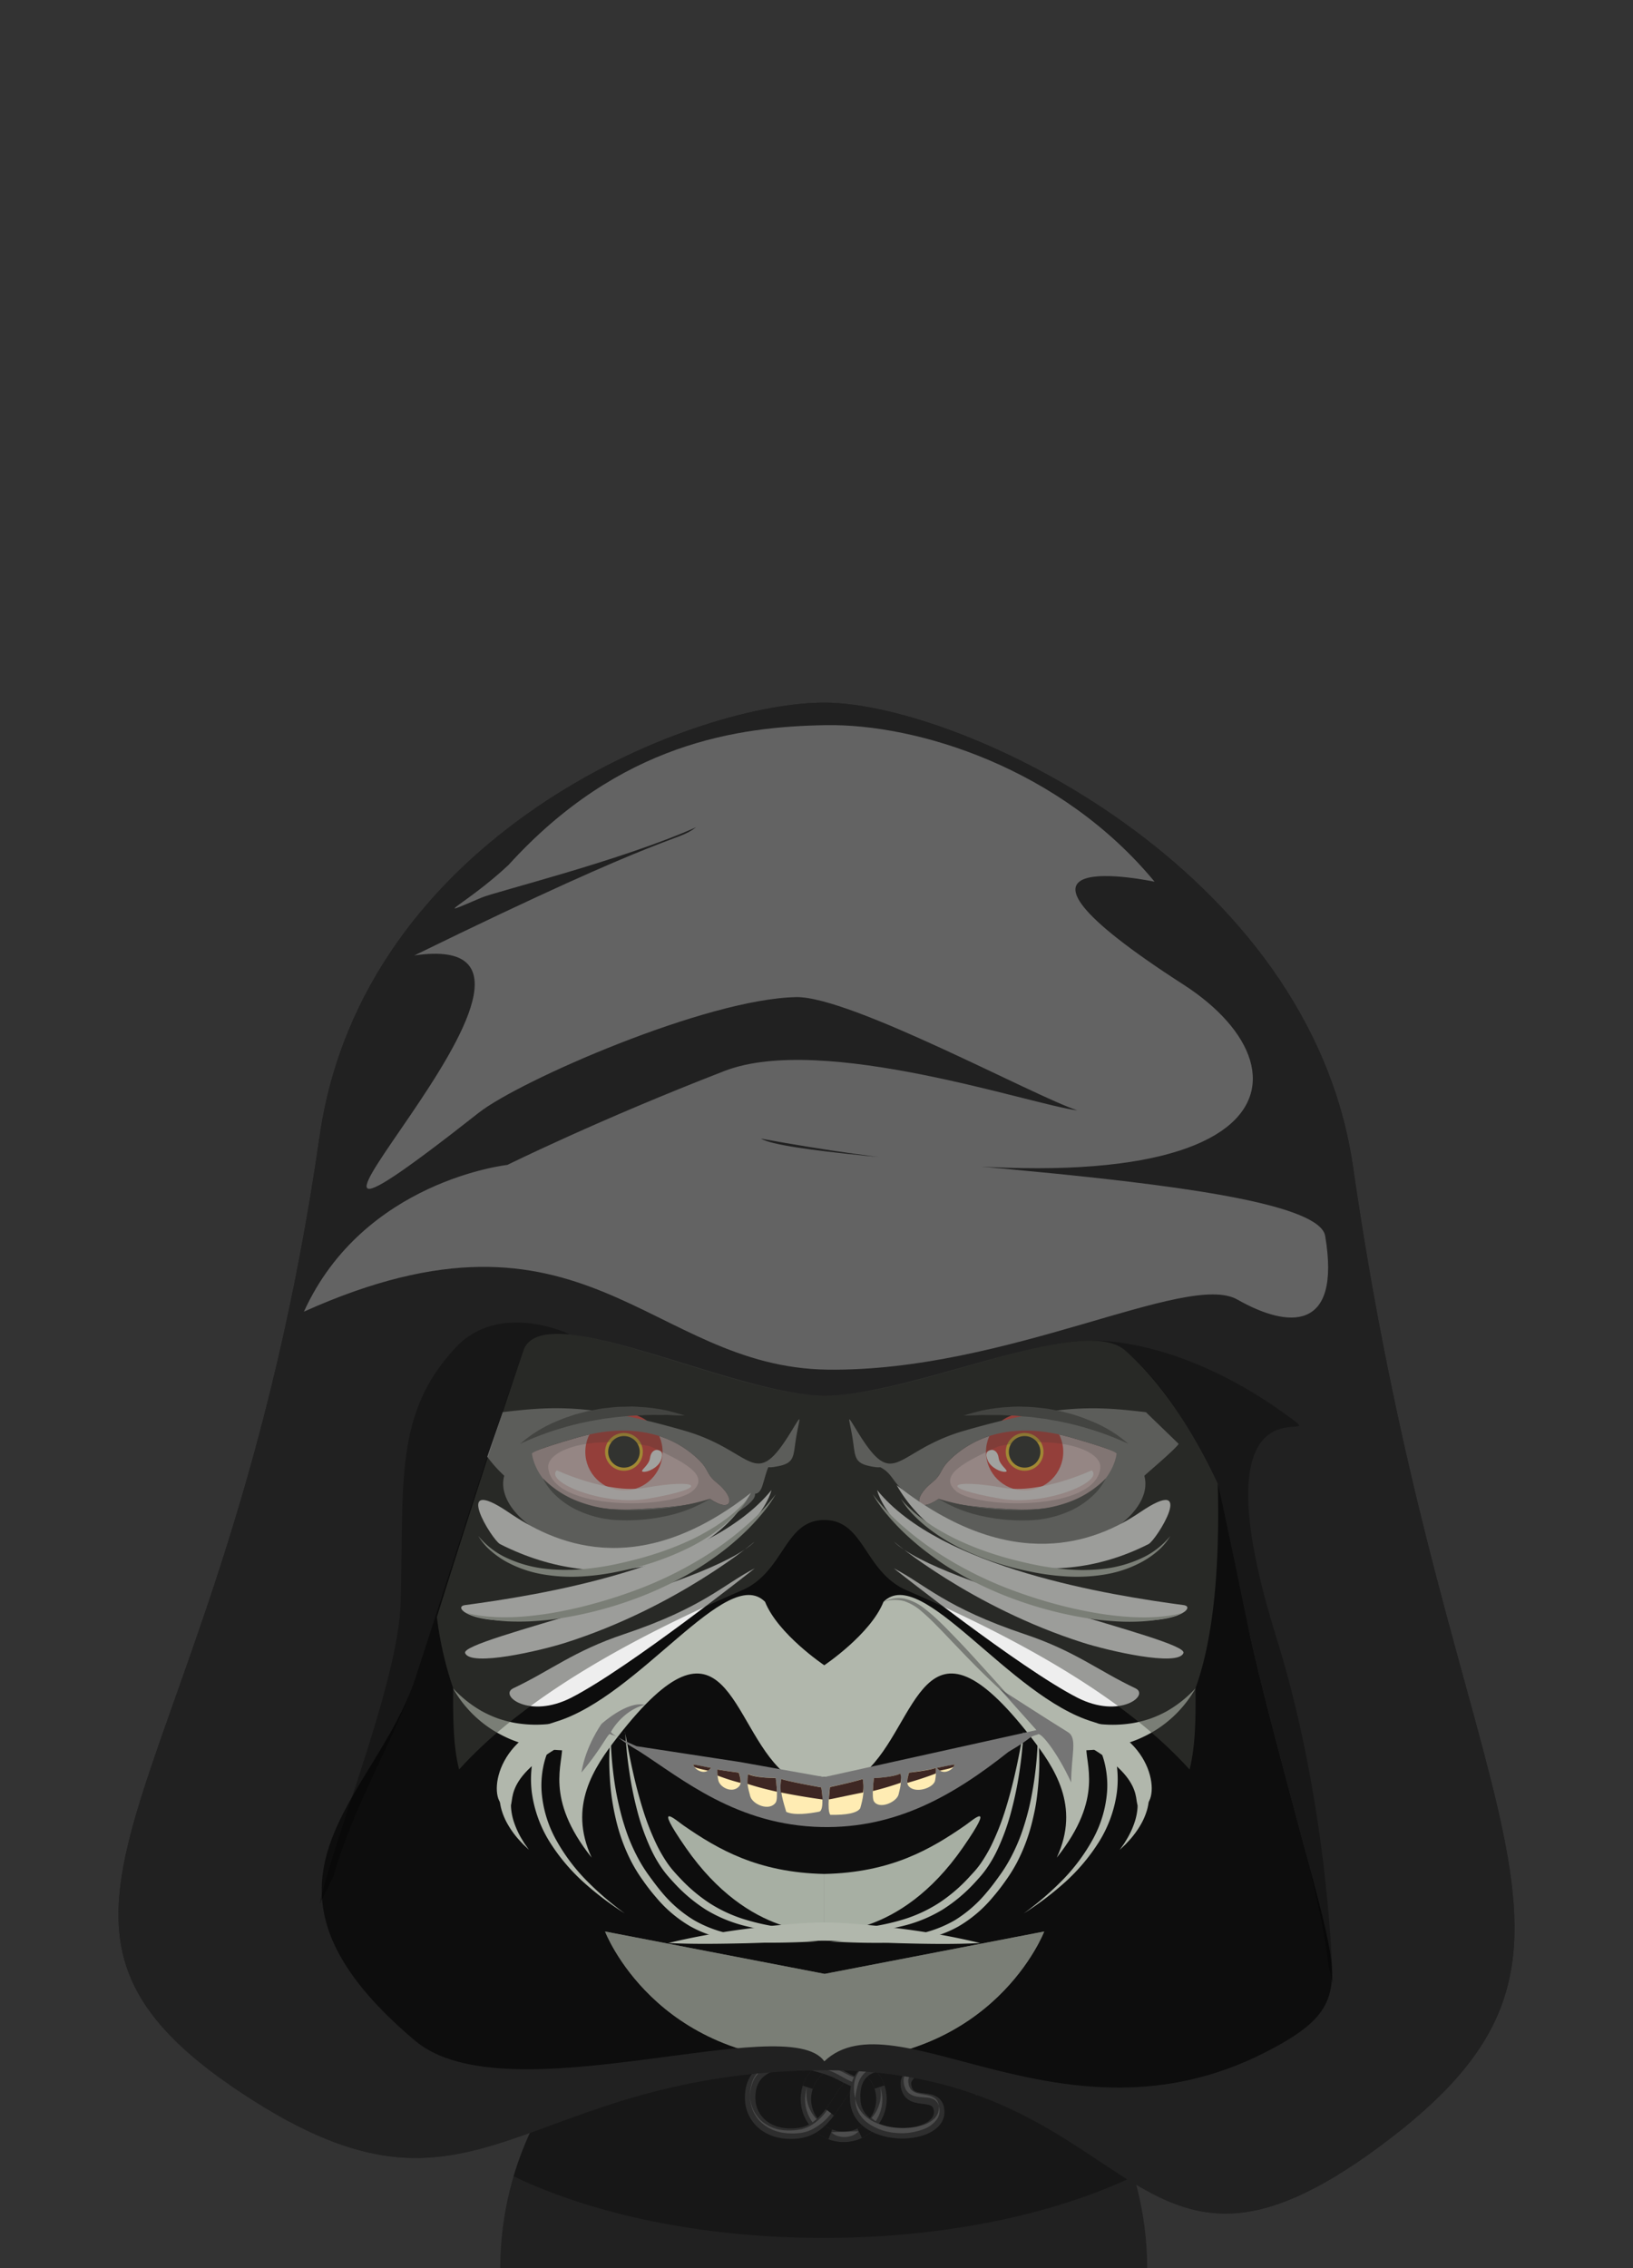 <svg xmlns="http://www.w3.org/2000/svg" viewBox="0 0 760.32 1056"><rect x="0" y="0" width="760.32" height="1056" fill="#333333" stroke="none"/><defs><style>.cls-1{isolation:isolate;}.cls-2,.cls-4,.cls-5{fill:none;}.cls-18,.cls-3{fill:#212121;}.cls-4{stroke:#424242;}.cls-4,.cls-5{stroke-miterlimit:10;stroke-width:4.87px;}.cls-5{stroke:#212121;}.cls-6{opacity:0.35;}.cls-7{fill:#bdbdbd;}.cls-12,.cls-8{opacity:0.3;}.cls-9{opacity:0.6;}.cls-10{fill:#b1b7ac;}.cls-11{fill:#444741;}.cls-11,.cls-27{opacity:0.5;}.cls-12,.cls-19,.cls-20{fill:#fff;}.cls-12{mix-blend-mode:soft-light;}.cls-13{fill:#e99;}.cls-13,.cls-14{opacity:0.7;}.cls-14{fill:#ffebee;}.cls-15{fill:#e53935;}.cls-16{fill:#ffca28;}.cls-17{fill:#757575;}.cls-18{opacity:0.2;}.cls-19{opacity:0.79;}.cls-21{fill:#424242;}.cls-22{fill:#f5f5f5;}.cls-23{fill:#eee;}.cls-24{fill:#a7afa3;}.cls-25{fill:#ffecb3;}.cls-26{fill:#3e2723;mix-blend-mode:difference;}</style></defs><title>starwarsemperor</title><g class="cls-1"><g id="Layer_2" data-name="Layer 2"><g id="Layer_1-2" data-name="Layer 1"><rect class="cls-2" width="760.32" height="1056"/><g id="clothes1"><path class="cls-3" d="M434.65,914.32v6.13c0,28.24-22.89-1.47-51.13-1.47s-51.13,29.71-51.13,1.47v-6.13A150.65,150.65,0,0,0,232.93,1056H534.11A150.65,150.65,0,0,0,434.65,914.32Z"/><circle class="cls-4" cx="392.81" cy="977.27" r="17.6"/><path class="cls-5" d="M386.58,993.73a17.6,17.6,0,0,1-5.59-3.43"/><path class="cls-5" d="M405.27,989.7a17.64,17.64,0,0,1-5,3.51"/><path class="cls-5" d="M404,963.68a17.62,17.62,0,0,1,5.5,8"/><path class="cls-5" d="M376.08,971.8a17.64,17.64,0,0,1,7.21-9.34"/><g class="cls-6"><path class="cls-7" d="M378.37,988.2a18.54,18.54,0,0,1-3.33-8.08,18,18,0,0,1,.73-8.42,17.41,17.41,0,0,0,.46,8.15,16.71,16.71,0,0,0,4,6.78Z"/></g><g class="cls-6"><path class="cls-7" d="M399.72,992.32a7.55,7.55,0,0,1-2.86,1.92,10.34,10.34,0,0,1-6.76.25,7.52,7.52,0,0,1-3-1.71c1.18-.13,2.23-.15,3.27-.19l3-.09,3-.12C397.48,992.34,398.53,992.28,399.72,992.32Z"/></g><g class="cls-6"><path class="cls-7" d="M409.83,971.66a17.94,17.94,0,0,1,.82,8.09,18.46,18.46,0,0,1-2.95,7.87l-1.93-1.49a16.63,16.63,0,0,0,3.68-6.63A17.33,17.33,0,0,0,409.83,971.66Z"/></g><g class="cls-6"><path class="cls-7" d="M383.78,961a11.36,11.36,0,0,1,4.46-2.87,14.11,14.11,0,0,1,10.59.43,11.28,11.28,0,0,1,4.21,3.23,43.5,43.5,0,0,0-4.83-1.42,27.14,27.14,0,0,0-4.73-.62,26.69,26.69,0,0,0-4.77.24A43,43,0,0,0,383.78,961Z"/></g><path class="cls-4" d="M401.2,970.45c-10-3.12-8.68-5.37-22.08-8.73-11.58-2.9-30.3-2-29.86,15.38.23,9.29,8.14,17.77,22.42,16.08,13.16-1.56,17.8-16.49,24.42-23.4"/><path class="cls-5" d="M386.35,983.48c3.63-4.79,6.45-10.25,9.76-13.71"/><path class="cls-4" d="M401.2,970.45c-10-3.12-8.68-5.37-22.08-8.73"/><g class="cls-6"><path class="cls-7" d="M349.26,976.31a16.22,16.22,0,0,0,4.87,10.78,18.25,18.25,0,0,0,10.74,4.69,22.12,22.12,0,0,0,3,.12,23.06,23.06,0,0,0,3-.2,16.29,16.29,0,0,0,5.6-1.54,23.81,23.81,0,0,0,8.63-7.74l1.92,1.49a25.89,25.89,0,0,1-9.81,7.92,18,18,0,0,1-6.2,1.39,24.45,24.45,0,0,1-3.13.05,23.41,23.41,0,0,1-3.12-.28,19.17,19.17,0,0,1-11-5.47A16.52,16.52,0,0,1,349.26,976.31Z"/></g><g class="cls-6"><path class="cls-7" d="M400.83,970.83a44.67,44.67,0,0,1-7.47-3.21c-1.19-.64-2.32-1.31-3.46-1.91s-2.32-1.13-3.52-1.62a72.2,72.2,0,0,0-7.46-2.42,42.71,42.71,0,0,0-7.69-1.33,34.77,34.77,0,0,0-7.8.21,20.39,20.39,0,0,0-7.35,2.46,14.17,14.17,0,0,0-3.05,2.4,13.21,13.21,0,0,0-2.2,3.22,17.52,17.52,0,0,0-1.57,7.68,17.67,17.67,0,0,1,1.29-7.81,13.59,13.59,0,0,1,2.13-3.4,14.7,14.7,0,0,1,3.07-2.62,21.14,21.14,0,0,1,7.52-2.84,35.83,35.83,0,0,1,8-.53,44.08,44.08,0,0,1,8,1.07,73.75,73.75,0,0,1,7.74,2.19c1.27.46,2.53,1,3.76,1.56s2.4,1.21,3.56,1.79a42.34,42.34,0,0,0,7.22,2.78Z"/></g><path class="cls-4" d="M426.92,963.78s-30.57-10.84-28.69,14.36c1.53,20.44,42,18.53,38.89,3.56-1.73-8.3-14.45-.58-15.35-11.37-.67-8,24.2-18.29,36.42,3.28"/><path class="cls-5" d="M426.92,963.78a47.33,47.33,0,0,0-8.5-2"/><path class="cls-4" d="M421.77,970.33c-.67-8,24.2-18.29,36.42,3.28"/><path class="cls-4" d="M437.12,981.7c-1.73-8.3-14.45-.58-15.35-11.37"/><g class="cls-6"><path class="cls-7" d="M398.23,976.92a15.05,15.05,0,0,0,2.5,5.9,15.67,15.67,0,0,0,4.6,4.19,23.72,23.72,0,0,0,5.75,2.48,29.46,29.46,0,0,0,6.22,1.14,33.48,33.48,0,0,0,6.34,0,26.88,26.88,0,0,0,6.18-1.25,13.59,13.59,0,0,0,5.31-3.11,7.24,7.24,0,0,0,2-5.78A7.2,7.2,0,0,1,436,987a13.63,13.63,0,0,1-5.54,4.12,28.45,28.45,0,0,1-13.42,1.92,25.69,25.69,0,0,1-12.81-4.48,15.31,15.31,0,0,1-4.55-5.14A13,13,0,0,1,398.23,976.92Z"/></g><g class="cls-6"><path class="cls-7" d="M417.58,960.49a59.64,59.64,0,0,0-7.45.94,16.53,16.53,0,0,0-6.42,2.71,11.69,11.69,0,0,0-4,5.5,39.11,39.11,0,0,0-1.52,7.28,17.57,17.57,0,0,1-.31-7.8,11.48,11.48,0,0,1,4.32-6.92,14.38,14.38,0,0,1,7.63-2.64A20.66,20.66,0,0,1,417.58,960.49Z"/></g><g class="cls-6"><path class="cls-7" d="M437.12,980.48a5,5,0,0,0-2.26-3,9.19,9.19,0,0,0-3.66-.9c-1.29-.12-2.63-.17-4-.38a8.12,8.12,0,0,1-4.06-1.68,6.44,6.44,0,0,1-1.46-1.83,8.26,8.26,0,0,1-.75-2.13,9.18,9.18,0,0,1-.24-2.27,6.13,6.13,0,0,1,.66-2.34,8.73,8.73,0,0,1,3.09-3.3,14.75,14.75,0,0,1,3.93-1.8,19.26,19.26,0,0,1,8.4-.36,21.5,21.5,0,0,1,7.73,3,27.8,27.8,0,0,1,10.28,12.29c-3.06-4.34-6.73-8.24-11.24-10.66a21.33,21.33,0,0,0-7.13-2.39,17.38,17.38,0,0,0-7.36.42,12.36,12.36,0,0,0-3.3,1.45,6.8,6.8,0,0,0-2.36,2.38,3.88,3.88,0,0,0-.49,1.44,7.34,7.34,0,0,0,.12,1.68,5.38,5.38,0,0,0,1.4,3,6.74,6.74,0,0,0,3.11,1.53c1.22.32,2.54.49,3.87.76a9.6,9.6,0,0,1,3.85,1.51,4.87,4.87,0,0,1,1.34,1.6A6.25,6.25,0,0,1,437.12,980.48Z"/></g><path class="cls-8" d="M383.52,1041.92c56.38,0,107.43-11,144.41-28.69a151,151,0,0,0-93.28-98.92v6.13c0,28.24-22.89-1.47-51.13-1.47s-51.13,29.71-51.13,1.47v-6.13a151,151,0,0,0-93.28,98.92C276.09,1031,327.14,1041.92,383.52,1041.92Z"/><path class="cls-3" d="M630,543.44C609.92,403.6,447.55,327.69,384.44,327.14h-1.31c-63.11.55-214.22,62.08-234.33,201.92-44.63,310.28-165,361-35.06,446.22,110.3,72.35,123.32-11.47,270.35-11.47S524.58,1086.5,642.4,999.32C767.32,906.9,674.67,853.71,630,543.44Z"/><path class="cls-9" d="M581.73,760.12,568.41,532.71h0c0-.41-7.37-73.36-28.78-90.57s-155.87-82.7-155.87-82.7-134.41,65.44-155.87,82.7-28.74,90.16-28.78,90.57h0L185.84,760.12c-5.33,24.23-25.56,47.39-37,90.45-18.34,68.82-24.05,95.54,18.64,117.18,93.21,47.26,166.59-27.29,216.35-8,56,0,136.1,32.56,205.56,9,45.33-15.37,34.7-45.82,16.36-114.63C594.23,811,587.06,784.35,581.73,760.12Z"/><path class="cls-10" d="M486.18,899.27,383.95,919,281.71,899.27s23.12,60.42,102.09,60.45h.3C463.07,959.69,486.18,899.27,486.18,899.27Z"/><path class="cls-11" d="M486.18,899.27,383.95,919,281.71,899.27s23.12,60.42,102.09,60.45h.3C463.07,959.69,486.18,899.27,486.18,899.27Z"/><path class="cls-3" d="M630,543.44C609.92,403.6,447.55,327.69,384.44,327.14h-1.31c-63.11.55-214.22,62.08-234.33,201.92-44.63,310.28-165,361-35.06,446.22,110.3,72.35,125.8-11.48,272.84-11.48s138,122.7,255.82,35.52C767.32,906.9,674.67,853.71,630,543.44ZM588.58,955.78c-93.21,47.26-172-27.35-204.79,3.94-16.94-24.51-148.09,26.23-190.57-9.63-87.74-74.07-18.44-112.32,0-168.39,13.12-39.92,36.62-114.21,50.48-152.84,9.3-25.93,96,20.86,140.09,20.86S502.92,611.15,524,628.86c18.25,15.32,31.06,37.84,43,61.95.84,1.7,14.7,69.31,14.7,69.31,5.33,24.23,12.49,50.9,24,94C624,922.9,631.27,934.13,588.58,955.78Z"/><path class="cls-12" d="M617,575.44c-4.81-28.66-243.12-33.65-262.74-45.33,243.51,44.63,261.93-29.69,196.75-71.7-104.71-67.47-13.43-47.89-13.43-47.89-43.84-53.07-110.74-73.62-153.13-72.9-40.35.69-95.86,8-147.69,65.1-19.6,18.38-38.28,26.18-12.42,15.14,6.22-2.65,65.44-17.36,99.78-32.72-9.9,7.46-8.66-.23-131.2,59.69C294.52,430,76.73,633.13,223,518,241.9,503.19,328.77,465,370.73,464.24c25.38-.43,111,46.28,130.89,52.72-20.69-2.4-118.45-36.08-164.25-18.35-58.43,22.61-101.14,43.75-101.14,43.75s-66.95,7.28-94.72,68.32c131.21-59.07,160.41,26,243.93,27s167.19-46,190.7-32.62S624.55,620.42,617,575.44Z"/><path class="cls-8" d="M243.7,628.86c2.43-6.76,10.12-8.57,21-7.56l.11-.27s-32.3-15.47-52.73,6.43C183.59,658,188,689.62,186.57,745.77c-.92,37.06-31.21,109.91-37.77,140.76,2-3.94,4.17-8.24,6.4-12.8,9.59-34,29.38-65.76,38-92C206.34,741.79,229.84,667.49,243.7,628.86Z"/><path class="cls-8" d="M602.12,661.09c-53.36-40.05-95-36.88-95-36.88h0c7.14,0,13,1.35,16.89,4.65,18.25,15.32,31.06,37.84,43,61.95.84,1.7,14.7,69.31,14.7,69.31,5.33,24.23,12.49,50.9,24,94,5.95,22.32,10.71,43.09,13,61.73,1.17,5,1.82,7.81,1.82,7.81s-1.24-81.13-26.25-161.27C554.88,636.15,618.23,673.19,602.12,661.09Z"/></g><path class="cls-13" d="M244,678s6.25,27,52.48,24.67c22.78-1.14,30.6-3.21,34.07-4.85,10.22,7,12.52.05,3.24-7.46-5.76-4.66-2.9-6-10.3-12.42-14.5-12.62-33.93-14.53-54.13-8.79C246.81,675.57,244,678,244,678Z"/><path class="cls-14" d="M244,678s6.25,27,52.48,24.67c22.78-1.14,30.6-3.21,34.07-4.85,10.22,7,12.52.05,3.24-7.46-5.76-4.66-2.9-6-10.3-12.42-14.5-12.62-33.93-14.53-54.13-8.79C246.81,675.57,244,678,244,678Z"/><circle class="cls-15" cx="290.51" cy="675.95" r="17.99"/><circle class="cls-16" cx="290.51" cy="675.95" r="8.8"/><circle class="cls-3" cx="290.51" cy="675.95" r="7.35"/><path class="cls-17" d="M368.63,666.08c-17.72,29.06-17,9.52-50,0-43.37-12.52-60.85-11.44-84.56-8.62l-7.19,20.78a60.34,60.34,0,0,0,7.89,8.81c-4.6,17.11,23.88,36.34,51.6,35.4,26.47-.9,70.82-21.64,64.59-28-9.39-9.58.41,8.1,3.94-2.56,1.19-3.59,1.58-5.84,2.85-8.82a6.79,6.79,0,0,0,1.92,0c10.76-1.42,9.45-4.37,11-13.72S373.87,657.48,368.63,666.08Zm-38.1,31.75c-3.47,1.64-11.29,3.71-34.07,4.85-46.23,2.31-48.76-25.87-48.76-25.87s-.88-1.24,21.63-7.65c20.21-5.74,39.63-3.83,54.13,8.79,7.4,6.44,4.54,7.76,10.3,12.42C343,697.88,340.75,704.83,330.53,697.83Z"/><path class="cls-18" d="M247.69,676.81s2.53,28.19,48.76,25.87c22.78-1.14,30.6-3.21,34.07-4.85,10.22,7,12.52.05,3.24-7.46-5.76-4.66-2.9-6-10.3-12.42-14.5-12.62-33.93-14.53-54.13-8.79C246.81,675.57,247.69,676.81,247.69,676.81Zm7.55,6.5c-.33-3.54,3.61-7.69,13-10.11,15.16-3.9,33.53-.25,34.79.33,14.44,6.66,28.1,13.19,19.47,20.61C312.68,702.6,257.14,703.79,255.24,683.31Z"/><path class="cls-19" d="M259.23,684.55s23.93,11.2,41.2,8.12c24.72-4.41,31.59-.12,1.31,5.09C280.73,701.37,253.49,689.88,259.23,684.55Z"/><path class="cls-20" d="M306,675.05c-.57-.08-2.85.15-3.37,3.82s-5.28,6.05-3.16,6.35,6.83-1.88,8.26-5.3C309,676.71,308.09,675.34,306,675.05Z"/><path class="cls-21" d="M330.53,697.83a64.15,64.15,0,0,1-19.75,7.88,86.23,86.23,0,0,1-21.33,2.08,49.72,49.72,0,0,1-21.16-4.92,38.76,38.76,0,0,1-9-6.12,28.15,28.15,0,0,1-6.54-8.49,46.12,46.12,0,0,0,17.13,11A61.7,61.7,0,0,0,289.6,703a131.82,131.82,0,0,0,20.54-.88c3.41-.42,6.83-.95,10.23-1.67S327.14,698.86,330.53,697.83Z"/><path class="cls-21" d="M242.21,672.21a60.85,60.85,0,0,1,17.14-10.57c1.56-.64,3.11-1.33,4.73-1.84s3.19-1.14,4.83-1.56,3.28-.87,4.92-1.28l5-.94c.83-.16,1.67-.29,2.51-.37l2.53-.29c1.69-.16,3.37-.39,5.06-.39s3.38-.1,5.07-.12,3.38.16,5.06.26a83.23,83.23,0,0,1,10,1.31l1.24.23c.41.09.82.21,1.23.31.81.21,1.63.41,2.44.64,1.62.45,3.23.9,4.82,1.42-1.69,0-3.36,0-5-.09s-3.29-.23-5-.14c-3.3,0-6.57-.1-9.83.14-1.63.09-3.26.1-4.88.21s-3.24.29-4.86.43-3.23.34-4.83.56-3.23.34-4.81.68l-4.79.84-4.75,1c-3.15.75-6.3,1.56-9.42,2.53A135,135,0,0,0,242.21,672.21Z"/><path class="cls-13" d="M498.24,669.16c-20.21-5.74-39.63-3.83-54.13,8.79-7.4,6.44-4.54,7.76-10.3,12.42-9.28,7.51-7,14.46,3.24,7.46,3.47,1.64,11.29,3.71,34.07,4.85C517.35,705,523.6,678,523.6,678S520.76,675.57,498.24,669.16Z"/><path class="cls-14" d="M498.24,669.16c-20.21-5.74-39.63-3.83-54.13,8.79-7.4,6.44-4.54,7.76-10.3,12.42-9.28,7.51-7,14.46,3.24,7.46,3.47,1.64,11.29,3.71,34.07,4.85C517.35,705,523.6,678,523.6,678S520.76,675.57,498.24,669.16Z"/><circle class="cls-15" cx="477.06" cy="675.95" r="17.99"/><circle class="cls-16" cx="477.06" cy="675.95" r="8.8"/><circle class="cls-3" cx="477.06" cy="675.95" r="7.35"/><path class="cls-17" d="M396.91,669.37c1.53,9.35.23,12.3,11,13.72a6.79,6.79,0,0,0,1.92,0c2.85,1.48,4.12,2.94,6.35,6,12.25,16.79,12.7-9.58,3.3,0-6.24,6.36,35.25,32.49,61.72,33.39,27.72.94,56.21-18.3,51.6-35.4,2.81-2.6,13.69-11.68,16-14.83l-15.26-14.76c-23.71-2.82-41.19-3.89-84.56,8.62-33,9.52-32.27,29.06-50,0C393.7,657.48,395.38,660,396.91,669.37Zm36.89,21c5.76-4.66,2.9-6,10.3-12.42,14.5-12.62,33.93-14.53,54.13-8.79,22.52,6.4,21.63,7.65,21.63,7.65s-2.53,28.19-48.76,25.87c-22.78-1.14-30.6-3.21-34.07-4.85C426.82,704.83,424.52,697.88,433.8,690.37Z"/><path class="cls-18" d="M498.24,669.16c-20.21-5.74-39.63-3.83-54.13,8.79-7.4,6.44-4.54,7.76-10.3,12.42-9.28,7.51-7,14.46,3.24,7.46,3.47,1.64,11.29,3.71,34.07,4.85,46.23,2.31,48.76-25.87,48.76-25.87S520.76,675.57,498.24,669.16Zm-53.19,25c-8.63-7.42,5-13.95,19.47-20.61,1.26-.58,19.63-4.23,34.79-.33,9.41,2.42,13.35,6.56,13,10.11C510.43,703.79,454.89,702.6,445,694.14Z"/><path class="cls-19" d="M508.34,684.55s-23.93,11.2-41.2,8.12c-24.72-4.41-31.59-.12-1.31,5.09C486.84,701.37,514.08,689.88,508.34,684.55Z"/><path class="cls-20" d="M461.61,675.05c.57-.08,2.85.15,3.37,3.82s5.28,6.05,3.16,6.35-6.83-1.88-8.26-5.3C458.53,676.71,459.48,675.34,461.61,675.05Z"/><path class="cls-21" d="M437,697.83c3.39,1,6.76,1.89,10.16,2.58s6.81,1.24,10.23,1.67A131.82,131.82,0,0,0,478,703a61.7,61.7,0,0,0,19.73-3.69,46.12,46.12,0,0,0,17.13-11,28.14,28.14,0,0,1-6.54,8.49,38.76,38.76,0,0,1-9,6.12,49.71,49.71,0,0,1-21.16,4.92,86.23,86.23,0,0,1-21.33-2.08A64.15,64.15,0,0,1,437,697.83Z"/><path class="cls-21" d="M525.36,672.21a135,135,0,0,0-18.45-7c-3.11-1-6.26-1.77-9.42-2.53l-4.75-1-4.79-.84c-1.59-.35-3.21-.45-4.81-.68s-3.21-.47-4.83-.56-3.24-.27-4.86-.43-3.25-.12-4.88-.21c-3.27-.24-6.53-.1-9.83-.14-1.66-.1-3.29.12-5,.14s-3.33.1-5,.09c1.59-.52,3.2-1,4.82-1.42.81-.23,1.62-.43,2.44-.64.41-.1.81-.22,1.23-.31l1.24-.23a83.23,83.23,0,0,1,10-1.31c1.68-.1,3.37-.24,5.06-.26s3.38.07,5.07.12,3.38.23,5.06.39l2.53.29c.84.08,1.68.21,2.51.37l5,.94c1.64.42,3.29.84,4.92,1.28s3.23,1,4.83,1.56,3.16,1.2,4.73,1.84A60.85,60.85,0,0,1,525.36,672.21Z"/><path class="cls-10" d="M275.79,814.06c-.65.14-1,.19-1.46.26l-1.27.17c-.84.1-1.66.18-2.48.25-1.64.14-3.25.2-4.87.22a76.87,76.87,0,0,1-9.59-.48,67.39,67.39,0,0,1-18.35-4.68,60.77,60.77,0,0,1-8.31-4.3A54.85,54.85,0,0,1,210.91,786a55.45,55.45,0,0,0,13.5,10.72,52.47,52.47,0,0,0,7.65,3.43,53.81,53.81,0,0,0,8,2.05,57.52,57.52,0,0,0,16.19.39,64,64,0,0,0,7.89-1.41c1.29-.31,2.56-.67,3.79-1.06.62-.19,1.23-.4,1.81-.62l.86-.33a4.38,4.38,0,0,0,.66-.3Z"/><path class="cls-22" d="M351.4,717.74s-35.87,30.44-88.07,47.07c-11.54,3.68-44.33,11.38-46.76,4.81S329.52,739,351.4,717.74Z"/><path class="cls-22" d="M359.17,693.77S351.4,732,258.66,751.84c-35.91,7.69-49.09-3.61-42.15-4.54C250.76,742.72,329.63,730.19,359.17,693.77Z"/><path class="cls-23" d="M351.4,730.19S292.9,776.62,266,790.4c-19.67,10.06-33.93-1.09-27-4.38,17.64-8.37,28-17.28,51.47-25.16C327.41,748.46,336.88,737.63,351.4,730.19Z"/><path class="cls-22" d="M236.75,704.07c-27-18.31-7.58,13-3.94,14.82,48.65,24.72,98,9.43,116.84-23.87C295.85,737.29,256.88,717.74,236.75,704.07Z"/><path class="cls-10" d="M290.95,806.81a2.15,2.15,0,0,1,0-.29s0-.09.07,0l0,.07,0,.14.13.57.23,1.15.44,2.3.87,4.6c.61,3.06,1.21,6.11,1.9,9.14,1.34,6.07,2.91,12.08,4.75,18a117.34,117.34,0,0,0,6.78,17.13,68.08,68.08,0,0,0,4.62,7.83,43.1,43.1,0,0,0,2.75,3.55c1,1.13,2,2.28,3.1,3.39a74.44,74.44,0,0,0,13.9,11.76,66.61,66.61,0,0,0,16.54,7.58c11.74,3.61,24.22,4.76,36.66,5.6a150.8,150.8,0,0,1-18.77.07c-3.13-.21-6.27-.51-9.39-1a91.12,91.12,0,0,1-9.3-1.9,65.21,65.21,0,0,1-17.6-7.42A73.84,73.84,0,0,1,314,876.81c-1.08-1.17-2.13-2.32-3.18-3.55a46.63,46.63,0,0,1-2.94-3.87,59.46,59.46,0,0,1-4.74-8.35,104.21,104.21,0,0,1-6.4-17.84A166,166,0,0,1,293,824.77c-.45-3.1-.86-6.2-1.17-9.31l-.43-4.67-.18-2.34-.1-1.17-.07-.58,0-.14s0-.1,0,0A2.15,2.15,0,0,0,290.95,806.81Z"/><path class="cls-10" d="M284.36,807.47a159.88,159.88,0,0,0,1.43,19.95q.64,4.94,1.65,9.81t2.34,9.63c.93,3.16,1.94,6.3,3.14,9.35a88,88,0,0,0,4.14,8.9,68.43,68.43,0,0,0,5.22,8.29c1.94,2.67,3.91,5.31,6,7.79A60.15,60.15,0,0,0,323,893.92a56.17,56.17,0,0,0,18.24,6.66A154.86,154.86,0,0,0,361,902.82c6.66.43,13.35.66,20,1-6.69.36-13.38.62-20.09.65a130.64,130.64,0,0,1-20.18-1.24,64.19,64.19,0,0,1-10-2.3,51.54,51.54,0,0,1-9.47-4.15,60.1,60.1,0,0,1-15.68-13.28,94.72,94.72,0,0,1-6.26-8.05,71.45,71.45,0,0,1-5.39-8.73,84.92,84.92,0,0,1-7.05-19.14q-1.19-4.95-1.95-10c-.49-3.34-.82-6.7-1-10.06A112.43,112.43,0,0,1,284.36,807.47Z"/><path class="cls-10" d="M348.1,697.76a37.6,37.6,0,0,1-5.32,7,66.7,66.7,0,0,1-6.52,6,87.4,87.4,0,0,1-14.94,9.57,131.47,131.47,0,0,1-33.52,11.36A112.87,112.87,0,0,1,270.16,734a78.54,78.54,0,0,1-17.8-1.09A54.51,54.51,0,0,1,235.55,727a41.93,41.93,0,0,1-7.24-5.16,28.13,28.13,0,0,1-5.64-6.77,37.06,37.06,0,0,0,13.65,10.45,57.62,57.62,0,0,0,16.47,4.72,76.17,76.17,0,0,0,8.57.64c1.43.07,2.87,0,4.3,0s2.87-.11,4.3-.21a129.76,129.76,0,0,0,17.09-2.49c5.65-1.24,11.28-2.61,16.78-4.37A136,136,0,0,0,320,717.69q4-1.77,7.73-3.89c2.53-1.39,5-2.88,7.39-4.52A74.3,74.3,0,0,0,342,704c1.09-1,2.16-1.93,3.18-3A30.35,30.35,0,0,0,348.1,697.76Z"/><path class="cls-10" d="M361.17,695.74a62.84,62.84,0,0,1-5.82,8.36,100.54,100.54,0,0,1-6.84,7.6c-2.4,2.43-4.94,4.72-7.54,6.93s-5.31,4.31-8.09,6.29-5.63,3.89-8.54,5.69-5.9,3.47-8.93,5A165.22,165.22,0,0,1,296.67,744,181.33,181.33,0,0,1,257,754q-5.09.62-10.22.88c-3.42.14-6.84.14-10.26,0a78.76,78.76,0,0,1-10.18-1.2,41,41,0,0,1-9.76-3,31.82,31.82,0,0,0,4.92,1.21c1.66.31,3.33.53,5,.68a86.22,86.22,0,0,0,10.06.38c3.36,0,6.71-.25,10-.59s6.67-.76,10-1.32a197.37,197.37,0,0,0,19.65-4.35c6.49-1.74,12.88-3.82,19.18-6.12a177.42,177.42,0,0,0,35.91-18,143.1,143.1,0,0,0,16-12.2A96.68,96.68,0,0,0,361.17,695.74Z"/><path class="cls-24" d="M318.15,849.83c16.08,11.15,34.65,22,65.64,22.64v26.81s-34.66,4-64.55-39.12C303.47,837.41,314.9,847.58,318.15,849.83Z"/><path class="cls-10" d="M256.46,812.6c-.14.24-.39.68-.57,1.07s-.38.82-.57,1.23c-.36.84-.7,1.7-1,2.58a38.08,38.08,0,0,0-1.44,5.43,43.8,43.8,0,0,0-.7,11.32,54.55,54.55,0,0,0,6.57,22.06,87.33,87.33,0,0,0,14.08,19,142.69,142.69,0,0,0,18.13,15.6,143.44,143.44,0,0,1-19.19-14.51,89.6,89.6,0,0,1-15.66-18.53,58.35,58.35,0,0,1-8.47-23.14,48.75,48.75,0,0,1,0-12.6,43.57,43.57,0,0,1,1.24-6.26c.28-1,.61-2.06,1-3.08.2-.51.38-1,.6-1.53q.16-.38.34-.77c.12-.27.23-.49.42-.85Z"/><path class="cls-10" d="M509,801.67C469.85,790,429.07,728,411.35,745.77c-6,15.1-27.57,29.54-27.57,29.54s-21.55-14.44-27.57-29.54C338.5,728,297.72,790,258.58,801.67c-30.36,9.08-31.35,39.54-22.26,39.54,5.16,0-5.25-11.42,25.38-28.71.78,8.45-8.53,24.42,13.78,52.38-11.12-23.94,1-41.95,12.1-56.21,50.51-65,52.3-5.58,77.17,16.48l19,2.23,19-2.23c24.87-22.06,26.67-81.5,77.17-16.48,11.08,14.26,23.22,32.27,12.1,56.21,22.32-28,13-43.93,13.78-52.38,30.63,17.29,20.22,28.71,25.38,28.71C540.34,841.21,539.35,810.75,509,801.67Z"/><path class="cls-10" d="M496.33,798.9a4.39,4.39,0,0,0,.66.3l.86.33c.59.22,1.2.42,1.81.62,1.23.4,2.51.75,3.79,1.06a64,64,0,0,0,7.89,1.41,57.52,57.52,0,0,0,16.19-.39,53.82,53.82,0,0,0,8-2.05,52.47,52.47,0,0,0,7.65-3.43A55.44,55.44,0,0,0,556.66,786a54.85,54.85,0,0,1-18.54,19.48,60.77,60.77,0,0,1-8.31,4.3,67.39,67.39,0,0,1-18.35,4.68,76.87,76.87,0,0,1-9.59.48c-1.61,0-3.23-.09-4.87-.22-.82-.06-1.64-.14-2.48-.25l-1.27-.17c-.46-.08-.81-.12-1.46-.26Z"/><path class="cls-22" d="M416.17,717.74S452,748.17,504.24,764.8c11.54,3.68,44.33,11.38,46.76,4.81S438,739,416.17,717.74Z"/><path class="cls-22" d="M408.4,693.77s7.77,38.22,100.51,58.07c35.91,7.69,49.09-3.61,42.15-4.54C516.81,742.72,437.94,730.19,408.4,693.77Z"/><path class="cls-23" d="M416.17,730.19s58.5,46.42,85.45,60.21c19.67,10.06,33.93-1.09,27-4.38-17.64-8.37-28-17.28-51.47-25.16C440.16,748.46,430.69,737.63,416.17,730.19Z"/><path class="cls-22" d="M530.82,704.07c27-18.31,7.58,13,3.94,14.82-48.65,24.72-98.4,5.87-117.27-27.43C471.28,733.73,510.69,717.74,530.82,704.07Z"/><path class="cls-10" d="M476.62,806.81a2.15,2.15,0,0,0,0-.29c0-.07,0,0,0,0l0,.14-.07.58-.1,1.17-.18,2.34-.43,4.67c-.31,3.11-.72,6.21-1.17,9.31a166,166,0,0,1-3.79,18.44,104.21,104.21,0,0,1-6.4,17.84,59.46,59.46,0,0,1-4.74,8.35,46.63,46.63,0,0,1-2.94,3.87c-1.05,1.22-2.1,2.38-3.18,3.55a73.84,73.84,0,0,1-14.67,12.24,65.21,65.21,0,0,1-17.6,7.42,91.12,91.12,0,0,1-9.3,1.9c-3.12.46-6.26.75-9.39,1a150.8,150.8,0,0,1-18.77-.07c12.44-.84,24.92-2,36.66-5.6A66.61,66.61,0,0,0,437,886.09a74.44,74.44,0,0,0,13.9-11.76c1-1.11,2.1-2.26,3.1-3.39a43.11,43.11,0,0,0,2.75-3.55,68.08,68.08,0,0,0,4.62-7.83,117.34,117.34,0,0,0,6.78-17.13c1.84-5.9,3.41-11.91,4.75-18,.69-3,1.3-6.08,1.9-9.14l.87-4.6.44-2.3.23-1.15.13-.57,0-.14,0-.07c.05,0,.07,0,.07,0A2.14,2.14,0,0,1,476.62,806.81Z"/><path class="cls-10" d="M483.21,807.47a112.44,112.44,0,0,1,.45,20.13c-.22,3.36-.56,6.72-1,10.06s-1.15,6.67-1.95,10a84.92,84.92,0,0,1-7.05,19.14,71.44,71.44,0,0,1-5.39,8.73,94.73,94.73,0,0,1-6.26,8.05,60.1,60.1,0,0,1-15.68,13.28,51.54,51.54,0,0,1-9.47,4.15,64.19,64.19,0,0,1-10,2.3,130.64,130.64,0,0,1-20.18,1.24c-6.71,0-13.4-.29-20.09-.65,6.69-.38,13.38-.61,20-1a154.86,154.86,0,0,0,19.76-2.24,56.17,56.17,0,0,0,18.24-6.66,60.15,60.15,0,0,0,14.63-12.73c2.13-2.48,4.11-5.12,6-7.79a68.42,68.42,0,0,0,5.22-8.29,88,88,0,0,0,4.14-8.9c1.21-3.05,2.22-6.19,3.14-9.35s1.7-6.38,2.34-9.63,1.22-6.52,1.65-9.81A159.86,159.86,0,0,0,483.21,807.47Z"/><path class="cls-10" d="M419.47,697.76a30.34,30.34,0,0,0,2.89,3.28c1,1,2.09,2,3.18,3a74.3,74.3,0,0,0,6.9,5.27c2.38,1.64,4.86,3.13,7.39,4.52s5.1,2.71,7.73,3.89a136,136,0,0,0,16.17,6.15c5.5,1.76,11.13,3.13,16.78,4.37a129.76,129.76,0,0,0,17.09,2.49c1.43.11,2.87.15,4.3.21s2.87.05,4.3,0a76.17,76.17,0,0,0,8.57-.64,57.62,57.62,0,0,0,16.47-4.72,37.06,37.06,0,0,0,13.65-10.45,28.12,28.12,0,0,1-5.64,6.77A41.93,41.93,0,0,1,532,727a54.51,54.51,0,0,1-16.81,5.91,78.54,78.54,0,0,1-17.8,1.09,112.87,112.87,0,0,1-17.63-2.29,131.47,131.47,0,0,1-33.52-11.36,87.4,87.4,0,0,1-14.94-9.57,66.7,66.7,0,0,1-6.52-6A37.6,37.6,0,0,1,419.47,697.76Z"/><path class="cls-10" d="M406.4,695.74a96.68,96.68,0,0,0,13.84,14.72,143.1,143.1,0,0,0,16,12.2,177.42,177.42,0,0,0,35.91,18c6.3,2.3,12.69,4.38,19.18,6.12A197.36,197.36,0,0,0,511,751.09q5,.83,10,1.32c3.34.34,6.69.56,10,.59a86.22,86.22,0,0,0,10.06-.38c1.67-.16,3.35-.38,5-.68a31.83,31.83,0,0,0,4.92-1.21,41,41,0,0,1-9.76,3,78.76,78.76,0,0,1-10.18,1.2c-3.42.17-6.84.18-10.26,0s-6.83-.47-10.22-.88a181.33,181.33,0,0,1-39.67-10,165.23,165.23,0,0,1-18.73-8.35c-3-1.57-6-3.29-8.93-5s-5.77-3.68-8.54-5.69-5.49-4.07-8.09-6.29-5.15-4.5-7.54-6.93a100.54,100.54,0,0,1-6.84-7.6A62.84,62.84,0,0,1,406.4,695.74Z"/><path class="cls-10" d="M238.66,835.64a1.66,1.66,0,0,0-.19.47c-.08.21-.12.47-.19.7a13.06,13.06,0,0,0-.25,1.54,19.6,19.6,0,0,0-.08,3.3,27.21,27.21,0,0,0,1.39,6.8,40.24,40.24,0,0,0,2.92,6.61c.6,1.06,1.25,2.1,1.89,3.16l2.12,3-2.71-2.57c-.85-.91-1.72-1.82-2.55-2.77a42.58,42.58,0,0,1-4.44-6.23,31,31,0,0,1-3.12-7.27,24.65,24.65,0,0,1-.75-4.07,18.66,18.66,0,0,1-.1-2.15c0-.38,0-.73.06-1.13a8.18,8.18,0,0,1,.21-1.33Z"/><path class="cls-11" d="M567,690.81c-11.41-24.11-25.63-46.63-43-61.95-20.11-17.71-98.11,20.86-140.16,20.86S252.57,602.94,243.7,628.86c-13.21,38.63-27.78,84.07-40.29,124A164.69,164.69,0,0,0,211,786c-.2,18.14.52,29,2.76,37.84,22.68-25.08,61.35-53,131.67-83.41,19.85-8.59,19.65-32.75,38.38-32.75s18.52,24.16,38.38,32.75c70.32,30.43,109,58.33,131.67,83.41,2.24-8.83,3-19.7,2.76-37.84C565.56,761.37,567.9,726.49,567,690.81Z"/><path class="cls-17" d="M497.27,806.48c-9.85-6.09-32.09-20.45-32.09-20.45l17.39,19.47-98.79,21.88-39.08-7-48.33-7.39s-11.54-4.93-11.92-6.67c3-5.25,8.88-11,15.81-12.58-8.26-2-20.18,8.86-20.18,8.86s-7.38,10.17-9.36,22.65c10.68-12.8,12.57-19.23,13.64-17.72,5.36,1.53,1,.66,13.66,8.1,19.69,12.72,45.29,34.26,84.66,35,34.35.66,60.93-14.44,86.87-35,12.69-7.44,8.3-6.56,13.66-8.1,1.07-1.51,8.88,7.88,15.53,22.32C498.74,817,501.78,809.27,497.27,806.48Z"/><path class="cls-25" d="M386.41,832s-1.52,10.75.17,12.94c7.34.17,12.57-.8,13.94-3.05,1.27-4.38,2.12-8.53,1.12-13.64C397.53,829.65,386.41,832,386.41,832Z"/><path class="cls-25" d="M406.88,827.86s-1.14,9,0,10.79c2.52,4,10.66.36,11.51-3.24s1.46-5.51.79-9.71C415.78,827.56,406.88,827.86,406.88,827.86Z"/><path class="cls-25" d="M423.26,825.27s-1.68,4.39-.32,6.16c3,3.91,11.92,1.05,12.45-2.59a20.18,20.18,0,0,0,.3-5.77C433.75,824,423.26,825.27,423.26,825.27Z"/><path class="cls-25" d="M436.19,823.07c1.86-.34,4.49-.78,8.34-1.55C443.74,824,439.14,826.94,436.19,823.07Z"/><path class="cls-25" d="M382.39,832.19s1.7,10.75-1,11.29c-4.68.92-11.62,1.83-15.32.09-1.27-4.38-3.27-10.17-2.27-15.29C367.9,829.65,382.39,832.19,382.39,832.19Z"/><path class="cls-25" d="M361.16,827.77s1.35,9.56,0,11.47c-3,4.24-10.85.86-11.86-3s-1.74-5.85-.94-10.32C352.42,827.92,361.16,827.77,361.16,827.77Z"/><path class="cls-25" d="M344,825.27s1.68,4.39.32,6.16c-3,3.91-9.39.82-9.91-2.82a14.1,14.1,0,0,1-.27-4.82C336.43,824.4,344,825.27,344,825.27Z"/><path class="cls-25" d="M331.06,823.07c-1.86-.34-4.49-.78-8.34-1.55C323.51,824,328.1,826.94,331.06,823.07Z"/><path class="cls-26" d="M422.44,829a8.93,8.93,0,0,0,.05,1.07c4.54-1.29,9-2.74,13.2-4.37a14.56,14.56,0,0,0,0-2.6c-3,1.21-12.43,2.2-12.43,2.2a26.54,26.54,0,0,0-.72,2.76"/><path class="cls-26" d="M419.49,828.11a7.84,7.84,0,0,0-.3-2.41c-3,1.74-12.3,2.16-12.3,2.16s-.39,3.08-.48,6c4.07-1,8.52-2.3,12.92-3.83,0-.35.06-.7.09-1.05"/><path class="cls-26" d="M436.19,823.07a5.67,5.67,0,0,0,1.44,1.31c.62-.2,6-1.13,6.45-1.94.16-.31.31-.64.46-.91C442.37,821.79,439.22,822.53,436.19,823.07Z"/><path class="cls-26" d="M401.84,834.53a18.87,18.87,0,0,0-.19-6.25c-4.11,1.37-15.23,3.76-15.23,3.76s-.3,2.76-.52,5.72C387.76,837.51,392,836.5,401.84,834.53Z"/><path class="cls-26" d="M344.8,829a8.93,8.93,0,0,1-.05,1.07,95.41,95.41,0,0,1-10.66-3.41,16.9,16.9,0,0,1-.06-2.83c3,.59,9.95,1.48,9.95,1.48a26.54,26.54,0,0,1,.72,2.76Z"/><path class="cls-26" d="M348.36,826c3.52,1.85,12.8,1.81,12.8,1.81s.46,3.28.57,6.38c-4.84-1.1-8.5-2-13.74-3.67,0-.37.05-.69,0-1.07A16.78,16.78,0,0,1,348.36,826Z"/><path class="cls-26" d="M331.05,823.07a5.67,5.67,0,0,1-1.44,1.31c-.62-.2-6-1.13-6.45-1.94-.16-.31-.31-.64-.46-.91C324.87,821.79,328,822.53,331.05,823.07Z"/><path class="cls-26" d="M363.59,834.53a18.87,18.87,0,0,1,.19-6.25c4.11,1.37,18.6,3.91,18.6,3.91s.41,2.66.62,5.61C381.15,837.56,373.39,836.5,363.59,834.53Z"/><path class="cls-24" d="M449.42,849.83c-16.08,11.15-34.65,22-65.64,22.64v26.81s34.66,4,64.55-39.12C464.1,837.41,452.67,847.58,449.42,849.83Z"/><path class="cls-10" d="M311.1,904.63a343.69,343.69,0,0,1,36-6.56q9.06-1.21,18.19-2c6.1-.54,12.17-1,18.46-1s12.37.48,18.47,1,12.14,1.21,18.19,2a340.28,340.28,0,0,1,36,6.58c-12.26.61-24.43.42-36.57.1-6.07-.16-12.13-.4-18.17-.64l-9-.35c-3-.12-6-.2-8.91-.21s-5.91.1-8.91.21l-9,.34c-6,.24-12.1.47-18.17.64C335.53,905,323.36,905.23,311.1,904.63Z"/><path class="cls-10" d="M516.39,809.56c.19.36.29.58.42.85s.23.52.34.77c.22.51.41,1,.6,1.53.36,1,.69,2,1,3.08a43.57,43.57,0,0,1,1.24,6.26,48.75,48.75,0,0,1,0,12.6,58.35,58.35,0,0,1-8.47,23.14,89.6,89.6,0,0,1-15.66,18.53,143.44,143.44,0,0,1-19.19,14.51,142.69,142.69,0,0,0,18.13-15.6,87.33,87.33,0,0,0,14.08-19,54.55,54.55,0,0,0,6.57-22.06,43.8,43.8,0,0,0-.7-11.32,38.07,38.07,0,0,0-1.44-5.43c-.3-.88-.64-1.74-1-2.58-.19-.41-.37-.83-.57-1.23s-.43-.83-.57-1.07Z"/><path class="cls-10" d="M534.7,833.77a8.19,8.19,0,0,1,.21,1.33c0,.4,0,.75.06,1.13a18.66,18.66,0,0,1-.1,2.15,24.64,24.64,0,0,1-.75,4.07,31,31,0,0,1-3.12,7.27,42.58,42.58,0,0,1-4.44,6.23c-.83.95-1.7,1.86-2.55,2.77l-2.71,2.57,2.12-3c.64-1.06,1.29-2.1,1.89-3.16a40.24,40.24,0,0,0,2.92-6.61,27.21,27.21,0,0,0,1.39-6.8,19.6,19.6,0,0,0-.08-3.3,13.1,13.1,0,0,0-.25-1.54c-.07-.23-.11-.5-.19-.7a1.66,1.66,0,0,0-.19-.47Z"/><g class="cls-27"><path class="cls-21" d="M411.35,745.77a19.47,19.47,0,0,1,4.78-1.52,14.12,14.12,0,0,1,5.11.06,23.4,23.4,0,0,1,9.12,4.55c5.38,4.1,10,9,14.59,13.72s9.06,9.69,13.52,14.59S467.39,787,471.74,792c-5.06-4.31-9.9-8.87-14.63-13.53-2.38-2.31-4.69-4.7-7-7.06l-6.89-7.17q-3.4-3.62-6.87-7.15c-2.3-2.36-4.66-4.65-7.14-6.76a23.89,23.89,0,0,0-8.23-4.88A16.89,16.89,0,0,0,411.35,745.77Z"/></g></g></g></g></svg>